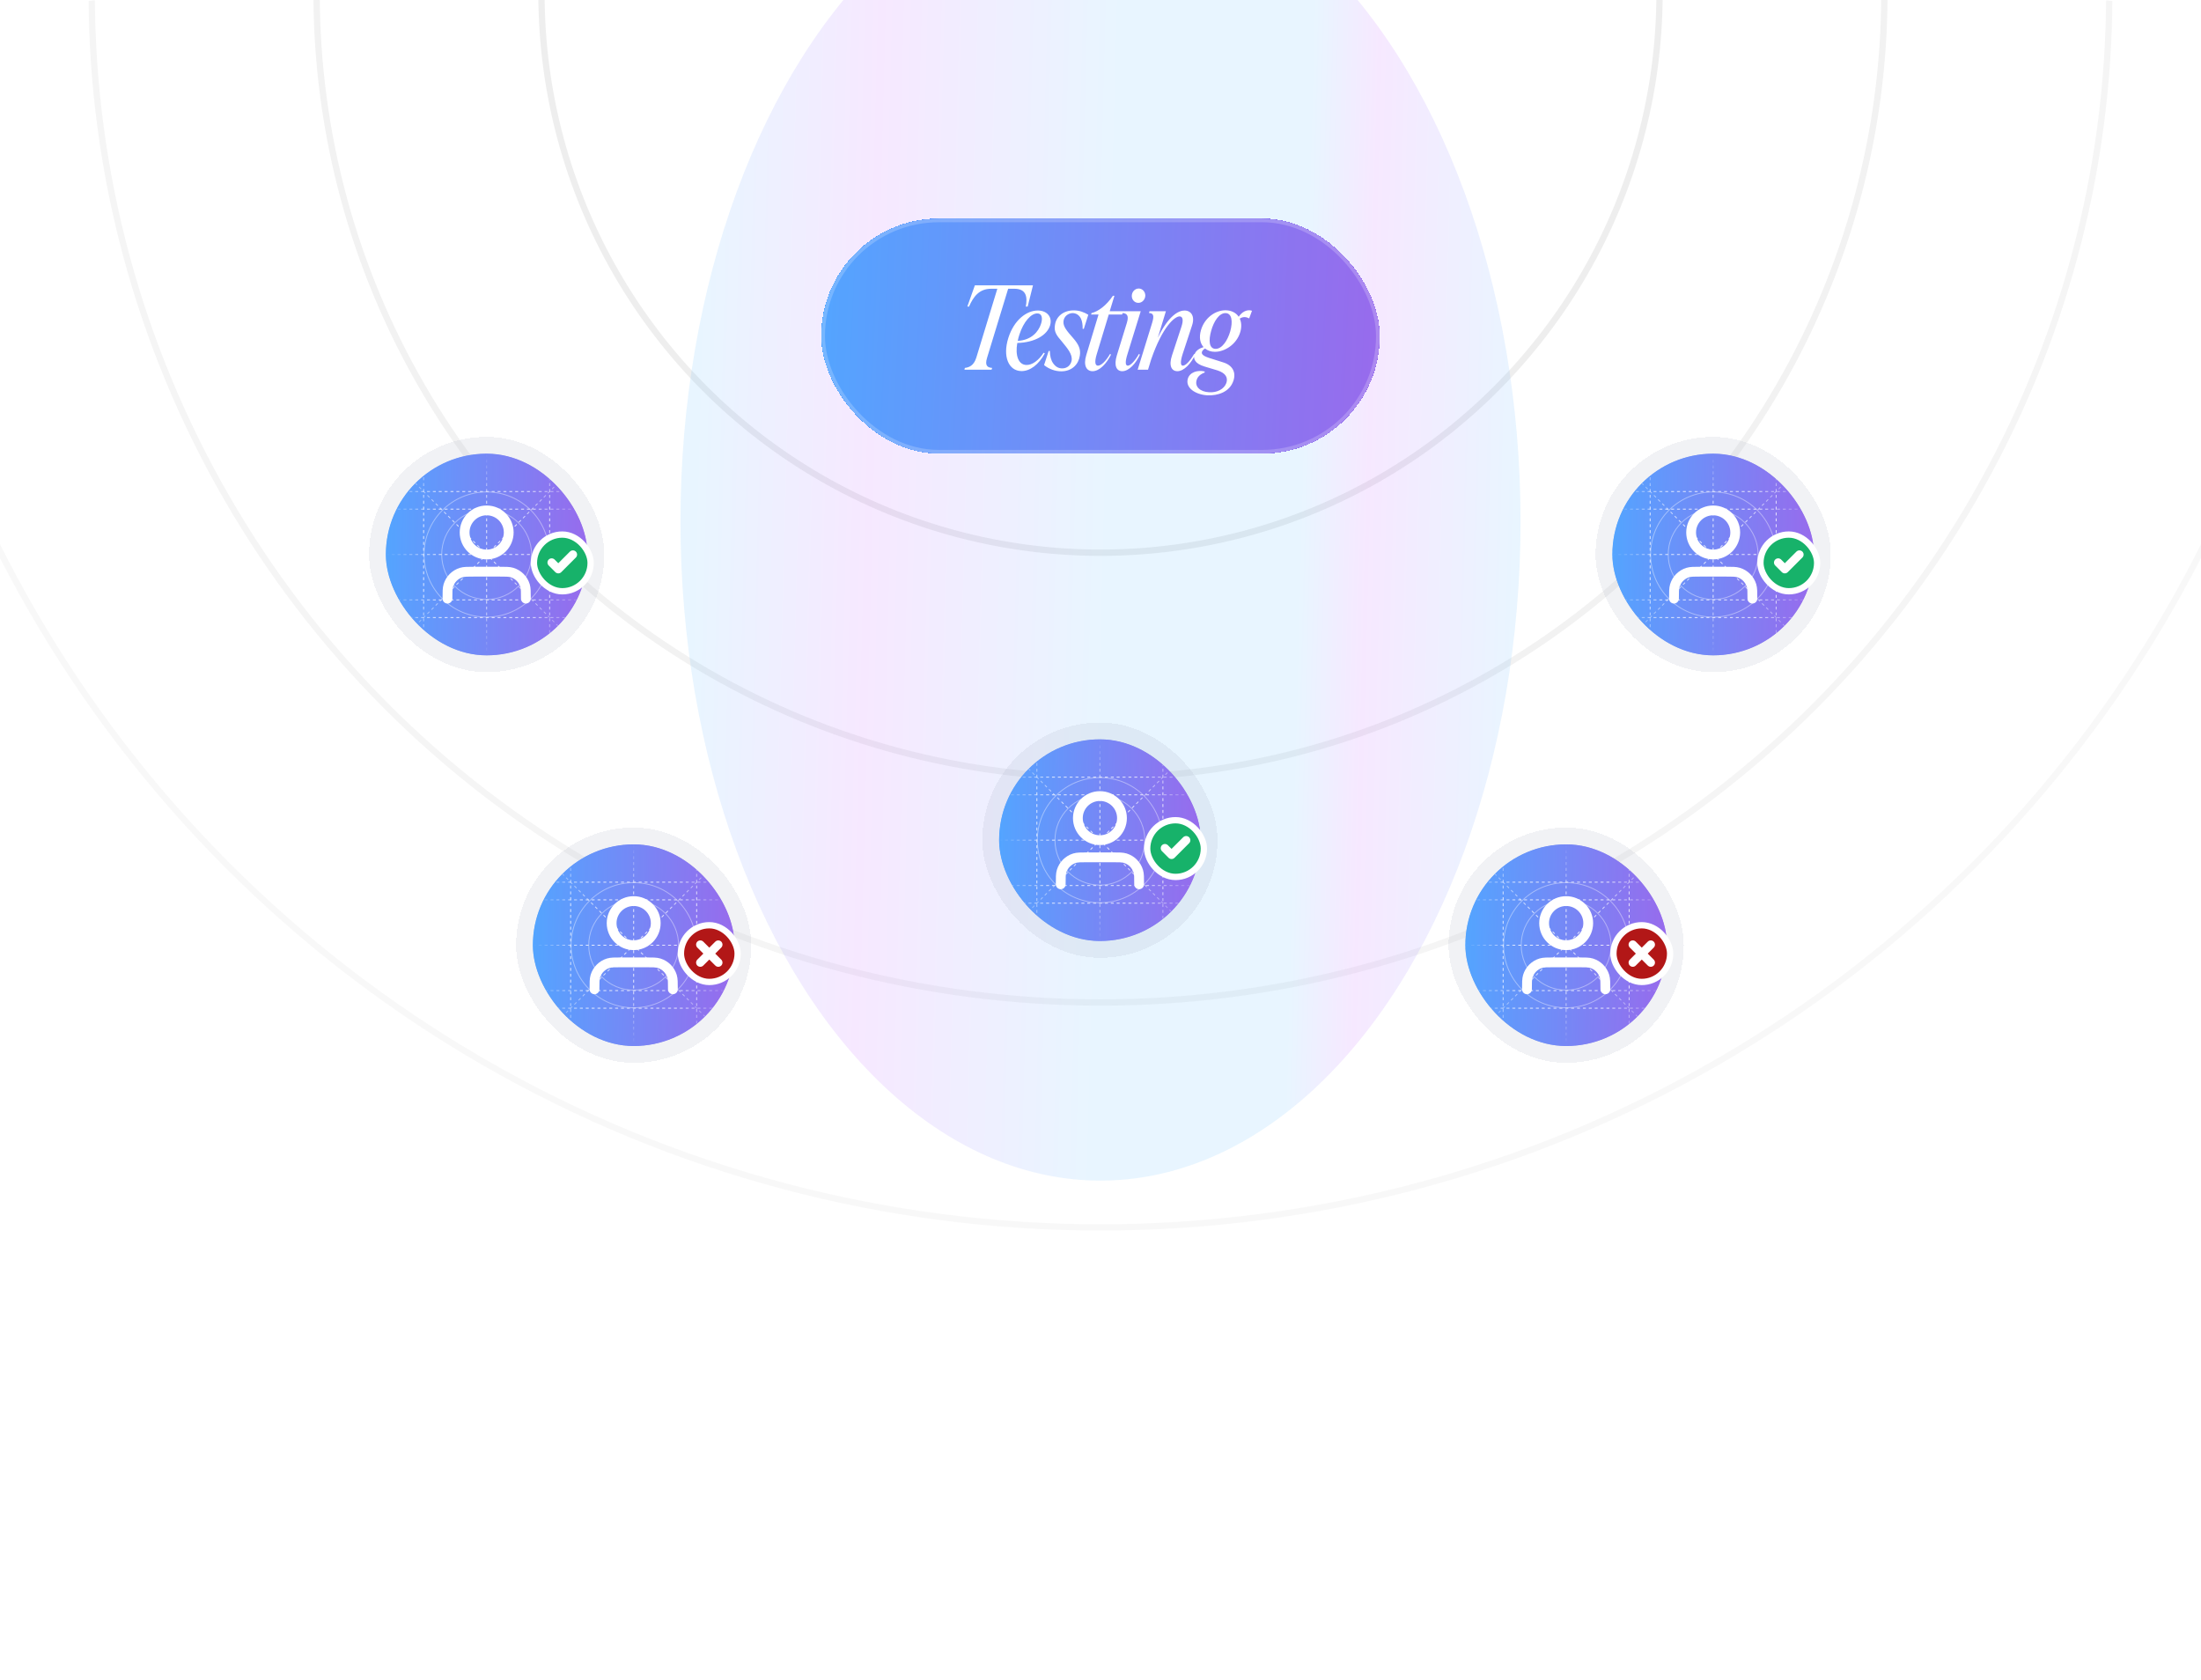 <svg width="524" height="400" viewBox="0 0 524 400" fill="none" xmlns="http://www.w3.org/2000/svg">
<g clip-path="url(#clip0_5_369)">
<mask id="mask0_5_369" style="mask-type:alpha" maskUnits="userSpaceOnUse" x="-140" y="-404" width="804" height="804">
<rect width="803.035" height="803.035" transform="translate(-139.52 -403.035)" fill="url(#paint0_radial_5_369)"/>
</mask>
<g mask="url(#mask0_5_369)">
<circle cx="261.999" cy="-1.518" r="133.089" stroke="black" stroke-opacity="0.1" stroke-width="1.5"/>
<circle cx="262" cy="-1.518" r="186.625" stroke="black" stroke-opacity="0.1" stroke-width="1.5"/>
<circle cx="261.997" cy="-1.518" r="240.161" stroke="black" stroke-opacity="0.1" stroke-width="1.5"/>
<circle cx="261.997" cy="-1.518" r="293.696" stroke="black" stroke-opacity="0.1" stroke-width="1.5"/>
</g>
<g opacity="0.1" filter="url(#filter0_f_5_369)">
<ellipse cx="262" cy="124.105" rx="100" ry="156.935" fill="url(#paint1_linear_5_369)"/>
</g>
<g filter="url(#filter1_d_5_369)">
<rect x="195.5" y="28" width="133" height="56" rx="28" fill="white" shape-rendering="crispEdges"/>
<rect x="195.5" y="28" width="133" height="56" rx="28" fill="url(#paint2_linear_5_369)" shape-rendering="crispEdges"/>
<g filter="url(#filter2_b_5_369)">
<rect x="195.5" y="28" width="133" height="56" rx="28" fill="white" fill-opacity="0.32"/>
<rect x="195.952" y="28.452" width="132.096" height="55.096" rx="27.548" stroke="white" stroke-opacity="0.2" stroke-width="0.904"/>
</g>
<path d="M229.712 63.58C230.692 63.468 231.84 63.048 232.428 61.144L237.44 44.736H235.984C233.128 44.736 231.756 46.584 230.692 48.992L230.3 48.964L231.812 44.708L232.092 43.924H245.924L244.664 48.964L244.216 48.992C244.636 46.668 244.356 44.736 241.472 44.736H240.016L235.004 61.144C234.388 63.104 235.144 63.496 236.208 63.58L236.068 64H229.6L229.712 63.58ZM243.167 64.336C240.115 64.28 238.659 60.864 240.059 56.44C241.403 52.184 244.427 49.86 247.171 49.916C249.411 49.972 250.559 51.596 249.999 53.444C249.299 55.768 246.387 57.532 242.187 57.644C241.655 60.696 242.495 62.852 244.371 62.88C245.715 62.908 247.255 61.844 248.459 59.968L248.739 60.108C247.311 62.796 245.211 64.364 243.167 64.336ZM242.299 57.14C245.575 56.972 247.227 54.928 247.815 53.164C248.235 51.96 248.179 50.644 247.003 50.616C245.519 50.532 243.671 52.576 242.691 55.656C242.523 56.16 242.383 56.664 242.299 57.14ZM252.767 64.392C251.199 64.42 249.659 63.804 248.567 62.908L249.659 59.548H249.939C249.967 60.78 250.219 61.788 250.751 62.516C251.339 63.328 252.039 63.72 252.963 63.692C254.083 63.664 254.895 62.936 255.119 61.872C255.399 60.332 254.083 58.876 252.767 57.252C251.507 55.824 250.919 54.928 251.143 53.472C251.395 51.344 253.159 49.916 255.539 49.888C257.023 49.86 258.143 50.364 259.095 50.924L258.031 54.284H257.751C257.779 53.388 257.639 52.436 257.331 51.82C256.911 50.952 256.099 50.504 255.287 50.532C254.223 50.588 253.299 51.372 253.187 52.464C253.047 53.696 254.027 54.816 255.455 56.44C256.827 58.008 257.331 59.156 257.079 60.668C256.799 62.6 255.343 64.336 252.767 64.392ZM260.105 64.364C258.705 64.364 257.837 63.048 258.621 60.5L261.533 50.868H259.769L259.853 50.532C261.477 50.14 263.381 48.74 264.949 46.416H265.313L264.193 50.084H267.413L267.161 50.868H263.969L261.113 60.276C260.497 62.292 260.777 63.048 261.393 63.048C262.121 63.048 263.269 62.012 264.277 60.248L264.501 60.416C263.493 62.488 261.785 64.364 260.105 64.364ZM267.182 64.364C265.81 64.364 265.138 63.048 265.894 60.584L268.302 52.772C268.834 50.952 268.162 50.588 267.182 50.504L267.294 50.084H271.578L268.442 60.22C267.798 62.236 267.938 63.048 268.498 63.048C269.058 63.048 270.094 62.124 271.158 60.248L271.382 60.416C270.458 62.488 268.778 64.364 267.182 64.364ZM269.45 46.444C269.45 45.492 270.178 44.68 271.102 44.68C271.97 44.68 272.67 45.436 272.67 46.36C272.642 47.312 271.914 48.096 271.018 48.096C270.15 48.096 269.45 47.396 269.45 46.444ZM280.315 64.364C278.943 64.364 278.187 63.104 279.027 60.584L281.267 53.78C281.883 51.904 281.435 51.316 280.819 51.316C279.699 51.316 276.787 53.668 274.071 61.536L273.315 64H270.851L274.267 52.94C274.855 51.064 274.575 50.56 273.539 50.504L273.679 50.084H277.571L275.639 56.412C278.243 51.036 280.651 49.916 281.995 49.916C283.563 49.916 284.543 51.26 283.787 53.5L281.575 60.22C280.931 62.236 281.071 63.048 281.603 63.048C282.191 63.048 283.227 62.124 284.291 60.248L284.543 60.416C283.591 62.488 281.883 64.364 280.315 64.364ZM287.456 70.104C284.572 69.936 282.192 68.312 282.78 66.184C283.228 64.616 285.076 64.028 286.784 64.42L286.812 64.672C285.664 65.092 285.104 65.764 284.908 66.408C284.376 68.032 285.692 69.264 287.876 69.376C289.724 69.488 291.432 68.648 291.964 67.164C292.384 65.904 291.824 64.84 289.92 64.196L286.756 63.244C284.404 62.544 284.068 61.34 284.376 60.388C284.684 59.464 285.524 58.932 286.532 58.624C285.72 57.728 285.412 56.328 285.916 54.592C286.756 51.68 289.332 49.832 291.824 49.86C293.168 49.888 294.26 50.448 294.904 51.4C295.604 50.336 296.808 49.552 298.068 49.972L297.396 51.792C296.724 51.428 295.94 51.316 295.156 51.848C295.548 52.688 295.632 53.78 295.296 54.984C294.428 58.008 291.516 59.772 289.22 59.744C288.296 59.744 287.512 59.464 286.896 58.96C286.504 59.184 286.28 59.436 286.168 59.716C285.972 60.248 286.364 60.696 287.764 61.172L291.124 62.236C293.364 62.88 294.344 64.56 293.644 66.632C292.748 69.348 289.892 70.216 287.456 70.104ZM288.352 54.732C287.708 57 287.82 59.016 289.388 59.044C290.9 59.072 292.244 57.112 292.888 54.872C293.532 52.576 293.308 50.56 291.768 50.532C290.256 50.504 288.968 52.492 288.352 54.732Z" fill="white"/>
</g>
<g filter="url(#filter3_d_5_369)">
<g clip-path="url(#clip1_5_369)">
<rect x="91.863" y="92" width="48" height="48" rx="11.121" fill="url(#paint3_linear_5_369)"/>
<g clip-path="url(#clip2_5_369)">
<g filter="url(#filter4_b_5_369)">
<rect x="89.543" y="89.683" width="52.13" height="52.13" rx="11.121" fill="white" fill-opacity="0.32"/>
<rect x="89.995" y="90.135" width="51.227" height="51.227" rx="10.669" stroke="white" stroke-opacity="0.2" stroke-width="0.904"/>
</g>
<g opacity="0.8">
<circle opacity="0.5" cx="115.855" cy="116" r="10.696" stroke="white" stroke-width="0.209"/>
<circle opacity="0.5" cx="115.855" cy="116" r="14.896" stroke="white" stroke-width="0.209"/>
<path d="M100.855 92V140" stroke="url(#paint4_linear_5_369)" stroke-width="0.209" stroke-dasharray="0.7 0.7"/>
<path d="M130.855 92V140" stroke="url(#paint5_linear_5_369)" stroke-width="0.209" stroke-dasharray="0.7 0.7"/>
<path d="M115.855 92V140" stroke="url(#paint6_linear_5_369)" stroke-width="0.209" stroke-dasharray="0.7 0.7"/>
<path d="M91.856 131H139.855" stroke="url(#paint7_linear_5_369)" stroke-width="0.209" stroke-dasharray="0.7 0.7"/>
<path d="M91.856 126.8H139.855" stroke="url(#paint8_linear_5_369)" stroke-width="0.209" stroke-dasharray="0.7 0.7"/>
<path d="M91.856 105.2H139.855" stroke="url(#paint9_linear_5_369)" stroke-width="0.209" stroke-dasharray="0.7 0.7"/>
<path d="M91.856 116H139.855" stroke="url(#paint10_linear_5_369)" stroke-width="0.209" stroke-dasharray="0.7 0.7"/>
<path d="M91.856 101H139.855" stroke="url(#paint11_linear_5_369)" stroke-width="0.209" stroke-dasharray="0.7 0.7"/>
<path d="M91.856 92L139.855 140" stroke="url(#paint12_linear_5_369)" stroke-width="0.209" stroke-dasharray="0.7 0.7"/>
<path d="M139.855 92L91.856 140" stroke="url(#paint13_linear_5_369)" stroke-width="0.209" stroke-dasharray="0.7 0.7"/>
</g>
</g>
<path d="M125.197 126.5C125.197 124.872 125.197 124.058 124.996 123.395C124.543 121.904 123.376 120.737 121.885 120.284C121.222 120.083 120.408 120.083 118.78 120.083H112.947C111.318 120.083 110.504 120.083 109.842 120.284C108.35 120.737 107.183 121.904 106.731 123.395C106.53 124.058 106.53 124.872 106.53 126.5M121.113 110.75C121.113 113.649 118.763 116 115.863 116C112.964 116 110.613 113.649 110.613 110.75C110.613 107.851 112.964 105.5 115.863 105.5C118.763 105.5 121.113 107.851 121.113 110.75Z" stroke="white" stroke-width="2.333" stroke-linecap="round" stroke-linejoin="round"/>
</g>
<rect x="89.863" y="90" width="52" height="52" rx="26" stroke="#98A2B3" stroke-opacity="0.14" stroke-width="4" shape-rendering="crispEdges"/>
</g>
<rect x="127.113" y="127.25" width="13.5" height="13.5" rx="6.75" fill="#17B26A"/>
<rect x="127.113" y="127.25" width="13.5" height="13.5" rx="6.75" stroke="white" stroke-width="1.5"/>
<path d="M136.391 132.013L132.916 135.488L131.336 133.908" stroke="white" stroke-width="2" stroke-linecap="round" stroke-linejoin="round"/>
<g filter="url(#filter5_d_5_369)">
<g clip-path="url(#clip3_5_369)">
<rect x="383.863" y="92" width="48" height="48" rx="11.121" fill="url(#paint14_linear_5_369)"/>
<g clip-path="url(#clip4_5_369)">
<g filter="url(#filter6_b_5_369)">
<rect x="381.543" y="89.683" width="52.13" height="52.13" rx="11.121" fill="white" fill-opacity="0.32"/>
<rect x="381.995" y="90.135" width="51.227" height="51.227" rx="10.669" stroke="white" stroke-opacity="0.2" stroke-width="0.904"/>
</g>
<g opacity="0.8">
<circle opacity="0.5" cx="407.855" cy="116" r="10.696" stroke="white" stroke-width="0.209"/>
<circle opacity="0.5" cx="407.855" cy="116" r="14.896" stroke="white" stroke-width="0.209"/>
<path d="M392.855 92V140" stroke="url(#paint15_linear_5_369)" stroke-width="0.209" stroke-dasharray="0.7 0.7"/>
<path d="M422.855 92V140" stroke="url(#paint16_linear_5_369)" stroke-width="0.209" stroke-dasharray="0.7 0.7"/>
<path d="M407.855 92V140" stroke="url(#paint17_linear_5_369)" stroke-width="0.209" stroke-dasharray="0.7 0.7"/>
<path d="M383.855 131H431.855" stroke="url(#paint18_linear_5_369)" stroke-width="0.209" stroke-dasharray="0.7 0.7"/>
<path d="M383.855 126.8H431.855" stroke="url(#paint19_linear_5_369)" stroke-width="0.209" stroke-dasharray="0.7 0.7"/>
<path d="M383.855 105.2H431.855" stroke="url(#paint20_linear_5_369)" stroke-width="0.209" stroke-dasharray="0.7 0.7"/>
<path d="M383.855 116H431.855" stroke="url(#paint21_linear_5_369)" stroke-width="0.209" stroke-dasharray="0.7 0.7"/>
<path d="M383.855 101H431.855" stroke="url(#paint22_linear_5_369)" stroke-width="0.209" stroke-dasharray="0.7 0.7"/>
<path d="M383.855 92L431.855 140" stroke="url(#paint23_linear_5_369)" stroke-width="0.209" stroke-dasharray="0.7 0.7"/>
<path d="M431.855 92L383.855 140" stroke="url(#paint24_linear_5_369)" stroke-width="0.209" stroke-dasharray="0.7 0.7"/>
</g>
</g>
<path d="M417.197 126.5C417.197 124.872 417.197 124.058 416.996 123.395C416.543 121.904 415.376 120.737 413.885 120.284C413.222 120.083 412.408 120.083 410.78 120.083H404.947C403.318 120.083 402.504 120.083 401.842 120.284C400.35 120.737 399.183 121.904 398.731 123.395C398.53 124.058 398.53 124.872 398.53 126.5M413.113 110.75C413.113 113.649 410.763 116 407.863 116C404.964 116 402.613 113.649 402.613 110.75C402.613 107.851 404.964 105.5 407.863 105.5C410.763 105.5 413.113 107.851 413.113 110.75Z" stroke="white" stroke-width="2.333" stroke-linecap="round" stroke-linejoin="round"/>
</g>
<rect x="381.863" y="90" width="52" height="52" rx="26" stroke="#98A2B3" stroke-opacity="0.14" stroke-width="4" shape-rendering="crispEdges"/>
</g>
<rect x="419.113" y="127.25" width="13.5" height="13.5" rx="6.75" fill="#17B26A"/>
<rect x="419.113" y="127.25" width="13.5" height="13.5" rx="6.75" stroke="white" stroke-width="1.5"/>
<path d="M428.391 132.013L424.916 135.488L423.336 133.908" stroke="white" stroke-width="2" stroke-linecap="round" stroke-linejoin="round"/>
<g filter="url(#filter7_d_5_369)">
<g clip-path="url(#clip5_5_369)">
<rect x="348.863" y="185" width="48" height="48" rx="11.121" fill="url(#paint25_linear_5_369)"/>
<g clip-path="url(#clip6_5_369)">
<g filter="url(#filter8_b_5_369)">
<rect x="346.543" y="182.683" width="52.13" height="52.13" rx="11.121" fill="white" fill-opacity="0.32"/>
<rect x="346.995" y="183.135" width="51.227" height="51.227" rx="10.669" stroke="white" stroke-opacity="0.2" stroke-width="0.904"/>
</g>
<g opacity="0.8">
<circle opacity="0.5" cx="372.855" cy="209" r="10.696" stroke="white" stroke-width="0.209"/>
<circle opacity="0.5" cx="372.855" cy="209" r="14.896" stroke="white" stroke-width="0.209"/>
<path d="M357.855 185V233" stroke="url(#paint26_linear_5_369)" stroke-width="0.209" stroke-dasharray="0.7 0.7"/>
<path d="M387.855 185V233" stroke="url(#paint27_linear_5_369)" stroke-width="0.209" stroke-dasharray="0.7 0.7"/>
<path d="M372.855 185V233" stroke="url(#paint28_linear_5_369)" stroke-width="0.209" stroke-dasharray="0.7 0.7"/>
<path d="M348.855 224H396.855" stroke="url(#paint29_linear_5_369)" stroke-width="0.209" stroke-dasharray="0.7 0.7"/>
<path d="M348.855 219.8H396.855" stroke="url(#paint30_linear_5_369)" stroke-width="0.209" stroke-dasharray="0.7 0.7"/>
<path d="M348.855 198.2H396.855" stroke="url(#paint31_linear_5_369)" stroke-width="0.209" stroke-dasharray="0.7 0.7"/>
<path d="M348.855 209H396.855" stroke="url(#paint32_linear_5_369)" stroke-width="0.209" stroke-dasharray="0.7 0.7"/>
<path d="M348.855 194H396.855" stroke="url(#paint33_linear_5_369)" stroke-width="0.209" stroke-dasharray="0.7 0.7"/>
<path d="M348.855 185L396.855 233" stroke="url(#paint34_linear_5_369)" stroke-width="0.209" stroke-dasharray="0.7 0.7"/>
<path d="M396.855 185L348.855 233" stroke="url(#paint35_linear_5_369)" stroke-width="0.209" stroke-dasharray="0.7 0.7"/>
</g>
</g>
<path d="M382.197 219.5C382.197 217.872 382.197 217.058 381.996 216.395C381.543 214.904 380.376 213.737 378.885 213.284C378.222 213.083 377.408 213.083 375.78 213.083H369.947C368.318 213.083 367.504 213.083 366.842 213.284C365.35 213.737 364.183 214.904 363.731 216.395C363.53 217.058 363.53 217.872 363.53 219.5M378.113 203.75C378.113 206.649 375.763 209 372.863 209C369.964 209 367.613 206.649 367.613 203.75C367.613 200.851 369.964 198.5 372.863 198.5C375.763 198.5 378.113 200.851 378.113 203.75Z" stroke="white" stroke-width="2.333" stroke-linecap="round" stroke-linejoin="round"/>
</g>
<rect x="346.863" y="183" width="52" height="52" rx="26" stroke="#98A2B3" stroke-opacity="0.14" stroke-width="4" shape-rendering="crispEdges"/>
</g>
<rect x="384.113" y="220.25" width="13.5" height="13.5" rx="6.75" fill="#B21717"/>
<rect x="384.113" y="220.25" width="13.5" height="13.5" rx="6.75" stroke="white" stroke-width="1.5"/>
<path d="M393.006 224.859L388.723 229.141M388.723 224.859L393.006 229.141" stroke="white" stroke-width="2" stroke-linecap="round" stroke-linejoin="round"/>
<g filter="url(#filter9_d_5_369)">
<g clip-path="url(#clip7_5_369)">
<rect x="126.863" y="185" width="48" height="48" rx="11.121" fill="url(#paint36_linear_5_369)"/>
<g clip-path="url(#clip8_5_369)">
<g filter="url(#filter10_b_5_369)">
<rect x="124.543" y="182.683" width="52.13" height="52.13" rx="11.121" fill="white" fill-opacity="0.32"/>
<rect x="124.995" y="183.135" width="51.227" height="51.227" rx="10.669" stroke="white" stroke-opacity="0.2" stroke-width="0.904"/>
</g>
<g opacity="0.8">
<circle opacity="0.5" cx="150.855" cy="209" r="10.696" stroke="white" stroke-width="0.209"/>
<circle opacity="0.5" cx="150.855" cy="209" r="14.896" stroke="white" stroke-width="0.209"/>
<path d="M135.855 185V233" stroke="url(#paint37_linear_5_369)" stroke-width="0.209" stroke-dasharray="0.7 0.7"/>
<path d="M165.855 185V233" stroke="url(#paint38_linear_5_369)" stroke-width="0.209" stroke-dasharray="0.7 0.7"/>
<path d="M150.855 185V233" stroke="url(#paint39_linear_5_369)" stroke-width="0.209" stroke-dasharray="0.7 0.7"/>
<path d="M126.855 224H174.855" stroke="url(#paint40_linear_5_369)" stroke-width="0.209" stroke-dasharray="0.7 0.7"/>
<path d="M126.855 219.8H174.855" stroke="url(#paint41_linear_5_369)" stroke-width="0.209" stroke-dasharray="0.7 0.7"/>
<path d="M126.855 198.2H174.855" stroke="url(#paint42_linear_5_369)" stroke-width="0.209" stroke-dasharray="0.7 0.7"/>
<path d="M126.855 209H174.855" stroke="url(#paint43_linear_5_369)" stroke-width="0.209" stroke-dasharray="0.7 0.7"/>
<path d="M126.855 194H174.855" stroke="url(#paint44_linear_5_369)" stroke-width="0.209" stroke-dasharray="0.7 0.7"/>
<path d="M126.855 185L174.855 233" stroke="url(#paint45_linear_5_369)" stroke-width="0.209" stroke-dasharray="0.7 0.7"/>
<path d="M174.855 185L126.855 233" stroke="url(#paint46_linear_5_369)" stroke-width="0.209" stroke-dasharray="0.7 0.7"/>
</g>
</g>
<path d="M160.197 219.5C160.197 217.872 160.197 217.058 159.996 216.395C159.543 214.904 158.376 213.737 156.885 213.284C156.222 213.083 155.408 213.083 153.78 213.083H147.947C146.318 213.083 145.504 213.083 144.842 213.284C143.35 213.737 142.183 214.904 141.731 216.395C141.53 217.058 141.53 217.872 141.53 219.5M156.113 203.75C156.113 206.649 153.763 209 150.863 209C147.964 209 145.613 206.649 145.613 203.75C145.613 200.851 147.964 198.5 150.863 198.5C153.763 198.5 156.113 200.851 156.113 203.75Z" stroke="white" stroke-width="2.333" stroke-linecap="round" stroke-linejoin="round"/>
</g>
<rect x="124.863" y="183" width="52" height="52" rx="26" stroke="#98A2B3" stroke-opacity="0.14" stroke-width="4" shape-rendering="crispEdges"/>
</g>
<rect x="162.113" y="220.25" width="13.5" height="13.5" rx="6.75" fill="#B21717"/>
<rect x="162.113" y="220.25" width="13.5" height="13.5" rx="6.75" stroke="white" stroke-width="1.5"/>
<path d="M171.006 224.859L166.723 229.141M166.723 224.859L171.006 229.141" stroke="white" stroke-width="2" stroke-linecap="round" stroke-linejoin="round"/>
<g filter="url(#filter11_d_5_369)">
<g clip-path="url(#clip9_5_369)">
<rect x="237.863" y="160" width="48" height="48" rx="11.121" fill="url(#paint47_linear_5_369)"/>
<g clip-path="url(#clip10_5_369)">
<g filter="url(#filter12_b_5_369)">
<rect x="235.543" y="157.683" width="52.13" height="52.13" rx="11.121" fill="white" fill-opacity="0.32"/>
<rect x="235.995" y="158.135" width="51.227" height="51.227" rx="10.669" stroke="white" stroke-opacity="0.2" stroke-width="0.904"/>
</g>
<g opacity="0.8">
<circle opacity="0.5" cx="261.855" cy="184" r="10.696" stroke="white" stroke-width="0.209"/>
<circle opacity="0.5" cx="261.855" cy="184" r="14.896" stroke="white" stroke-width="0.209"/>
<path d="M246.855 160V208" stroke="url(#paint48_linear_5_369)" stroke-width="0.209" stroke-dasharray="0.7 0.7"/>
<path d="M276.855 160V208" stroke="url(#paint49_linear_5_369)" stroke-width="0.209" stroke-dasharray="0.7 0.7"/>
<path d="M261.855 160V208" stroke="url(#paint50_linear_5_369)" stroke-width="0.209" stroke-dasharray="0.7 0.7"/>
<path d="M237.855 199H285.855" stroke="url(#paint51_linear_5_369)" stroke-width="0.209" stroke-dasharray="0.7 0.7"/>
<path d="M237.855 194.8H285.855" stroke="url(#paint52_linear_5_369)" stroke-width="0.209" stroke-dasharray="0.7 0.7"/>
<path d="M237.855 173.2H285.855" stroke="url(#paint53_linear_5_369)" stroke-width="0.209" stroke-dasharray="0.7 0.7"/>
<path d="M237.855 184H285.855" stroke="url(#paint54_linear_5_369)" stroke-width="0.209" stroke-dasharray="0.7 0.7"/>
<path d="M237.855 169H285.855" stroke="url(#paint55_linear_5_369)" stroke-width="0.209" stroke-dasharray="0.7 0.7"/>
<path d="M237.855 160L285.855 208" stroke="url(#paint56_linear_5_369)" stroke-width="0.209" stroke-dasharray="0.7 0.7"/>
<path d="M285.855 160L237.855 208" stroke="url(#paint57_linear_5_369)" stroke-width="0.209" stroke-dasharray="0.7 0.7"/>
</g>
</g>
<path d="M271.197 194.5C271.197 192.872 271.197 192.058 270.996 191.395C270.543 189.904 269.376 188.737 267.885 188.284C267.222 188.083 266.408 188.083 264.78 188.083H258.947C257.318 188.083 256.504 188.083 255.842 188.284C254.35 188.737 253.183 189.904 252.731 191.395C252.53 192.058 252.53 192.872 252.53 194.5M267.113 178.75C267.113 181.649 264.763 184 261.863 184C258.964 184 256.613 181.649 256.613 178.75C256.613 175.851 258.964 173.5 261.863 173.5C264.763 173.5 267.113 175.851 267.113 178.75Z" stroke="white" stroke-width="2.333" stroke-linecap="round" stroke-linejoin="round"/>
</g>
<rect x="235.863" y="158" width="52" height="52" rx="26" stroke="#98A2B3" stroke-opacity="0.14" stroke-width="4" shape-rendering="crispEdges"/>
</g>
<rect x="273.113" y="195.25" width="13.5" height="13.5" rx="6.75" fill="#17B26A"/>
<rect x="273.113" y="195.25" width="13.5" height="13.5" rx="6.75" stroke="white" stroke-width="1.5"/>
<path d="M282.391 200.013L278.916 203.488L277.336 201.908" stroke="white" stroke-width="2" stroke-linecap="round" stroke-linejoin="round"/>
</g>
<defs>
<filter id="filter0_f_5_369" x="12" y="-182.83" width="500" height="613.87" filterUnits="userSpaceOnUse" color-interpolation-filters="sRGB">
<feFlood flood-opacity="0" result="BackgroundImageFix"/>
<feBlend mode="normal" in="SourceGraphic" in2="BackgroundImageFix" result="shape"/>
<feGaussianBlur stdDeviation="75" result="effect1_foregroundBlur_5_369"/>
</filter>
<filter id="filter1_d_5_369" x="147.5" y="4" width="229" height="152" filterUnits="userSpaceOnUse" color-interpolation-filters="sRGB">
<feFlood flood-opacity="0" result="BackgroundImageFix"/>
<feColorMatrix in="SourceAlpha" type="matrix" values="0 0 0 0 0 0 0 0 0 0 0 0 0 0 0 0 0 0 127 0" result="hardAlpha"/>
<feOffset dy="24"/>
<feGaussianBlur stdDeviation="24"/>
<feComposite in2="hardAlpha" operator="out"/>
<feColorMatrix type="matrix" values="0 0 0 0 0.008 0 0 0 0 0.144 0 0 0 0 0.242 0 0 0 0.08 0"/>
<feBlend mode="normal" in2="BackgroundImageFix" result="effect1_dropShadow_5_369"/>
<feBlend mode="normal" in="SourceGraphic" in2="effect1_dropShadow_5_369" result="shape"/>
</filter>
<filter id="filter2_b_5_369" x="184.379" y="16.879" width="155.242" height="78.242" filterUnits="userSpaceOnUse" color-interpolation-filters="sRGB">
<feFlood flood-opacity="0" result="BackgroundImageFix"/>
<feGaussianBlur in="BackgroundImageFix" stdDeviation="5.561"/>
<feComposite in2="SourceAlpha" operator="in" result="effect1_backgroundBlur_5_369"/>
<feBlend mode="normal" in="SourceGraphic" in2="effect1_backgroundBlur_5_369" result="shape"/>
</filter>
<filter id="filter3_d_5_369" x="55.863" y="72" width="120" height="120" filterUnits="userSpaceOnUse" color-interpolation-filters="sRGB">
<feFlood flood-opacity="0" result="BackgroundImageFix"/>
<feColorMatrix in="SourceAlpha" type="matrix" values="0 0 0 0 0 0 0 0 0 0 0 0 0 0 0 0 0 0 127 0" result="hardAlpha"/>
<feOffset dy="16"/>
<feGaussianBlur stdDeviation="16"/>
<feComposite in2="hardAlpha" operator="out"/>
<feColorMatrix type="matrix" values="0 0 0 0 0.008 0 0 0 0 0.144 0 0 0 0 0.242 0 0 0 0.08 0"/>
<feBlend mode="normal" in2="BackgroundImageFix" result="effect1_dropShadow_5_369"/>
<feBlend mode="normal" in="SourceGraphic" in2="effect1_dropShadow_5_369" result="shape"/>
</filter>
<filter id="filter4_b_5_369" x="78.422" y="78.562" width="74.373" height="74.373" filterUnits="userSpaceOnUse" color-interpolation-filters="sRGB">
<feFlood flood-opacity="0" result="BackgroundImageFix"/>
<feGaussianBlur in="BackgroundImageFix" stdDeviation="5.561"/>
<feComposite in2="SourceAlpha" operator="in" result="effect1_backgroundBlur_5_369"/>
<feBlend mode="normal" in="SourceGraphic" in2="effect1_backgroundBlur_5_369" result="shape"/>
</filter>
<filter id="filter5_d_5_369" x="347.863" y="72" width="120" height="120" filterUnits="userSpaceOnUse" color-interpolation-filters="sRGB">
<feFlood flood-opacity="0" result="BackgroundImageFix"/>
<feColorMatrix in="SourceAlpha" type="matrix" values="0 0 0 0 0 0 0 0 0 0 0 0 0 0 0 0 0 0 127 0" result="hardAlpha"/>
<feOffset dy="16"/>
<feGaussianBlur stdDeviation="16"/>
<feComposite in2="hardAlpha" operator="out"/>
<feColorMatrix type="matrix" values="0 0 0 0 0.008 0 0 0 0 0.144 0 0 0 0 0.242 0 0 0 0.08 0"/>
<feBlend mode="normal" in2="BackgroundImageFix" result="effect1_dropShadow_5_369"/>
<feBlend mode="normal" in="SourceGraphic" in2="effect1_dropShadow_5_369" result="shape"/>
</filter>
<filter id="filter6_b_5_369" x="370.422" y="78.562" width="74.373" height="74.373" filterUnits="userSpaceOnUse" color-interpolation-filters="sRGB">
<feFlood flood-opacity="0" result="BackgroundImageFix"/>
<feGaussianBlur in="BackgroundImageFix" stdDeviation="5.561"/>
<feComposite in2="SourceAlpha" operator="in" result="effect1_backgroundBlur_5_369"/>
<feBlend mode="normal" in="SourceGraphic" in2="effect1_backgroundBlur_5_369" result="shape"/>
</filter>
<filter id="filter7_d_5_369" x="312.863" y="165" width="120" height="120" filterUnits="userSpaceOnUse" color-interpolation-filters="sRGB">
<feFlood flood-opacity="0" result="BackgroundImageFix"/>
<feColorMatrix in="SourceAlpha" type="matrix" values="0 0 0 0 0 0 0 0 0 0 0 0 0 0 0 0 0 0 127 0" result="hardAlpha"/>
<feOffset dy="16"/>
<feGaussianBlur stdDeviation="16"/>
<feComposite in2="hardAlpha" operator="out"/>
<feColorMatrix type="matrix" values="0 0 0 0 0.008 0 0 0 0 0.144 0 0 0 0 0.242 0 0 0 0.08 0"/>
<feBlend mode="normal" in2="BackgroundImageFix" result="effect1_dropShadow_5_369"/>
<feBlend mode="normal" in="SourceGraphic" in2="effect1_dropShadow_5_369" result="shape"/>
</filter>
<filter id="filter8_b_5_369" x="335.422" y="171.562" width="74.373" height="74.373" filterUnits="userSpaceOnUse" color-interpolation-filters="sRGB">
<feFlood flood-opacity="0" result="BackgroundImageFix"/>
<feGaussianBlur in="BackgroundImageFix" stdDeviation="5.561"/>
<feComposite in2="SourceAlpha" operator="in" result="effect1_backgroundBlur_5_369"/>
<feBlend mode="normal" in="SourceGraphic" in2="effect1_backgroundBlur_5_369" result="shape"/>
</filter>
<filter id="filter9_d_5_369" x="90.863" y="165" width="120" height="120" filterUnits="userSpaceOnUse" color-interpolation-filters="sRGB">
<feFlood flood-opacity="0" result="BackgroundImageFix"/>
<feColorMatrix in="SourceAlpha" type="matrix" values="0 0 0 0 0 0 0 0 0 0 0 0 0 0 0 0 0 0 127 0" result="hardAlpha"/>
<feOffset dy="16"/>
<feGaussianBlur stdDeviation="16"/>
<feComposite in2="hardAlpha" operator="out"/>
<feColorMatrix type="matrix" values="0 0 0 0 0.008 0 0 0 0 0.144 0 0 0 0 0.242 0 0 0 0.08 0"/>
<feBlend mode="normal" in2="BackgroundImageFix" result="effect1_dropShadow_5_369"/>
<feBlend mode="normal" in="SourceGraphic" in2="effect1_dropShadow_5_369" result="shape"/>
</filter>
<filter id="filter10_b_5_369" x="113.422" y="171.562" width="74.373" height="74.373" filterUnits="userSpaceOnUse" color-interpolation-filters="sRGB">
<feFlood flood-opacity="0" result="BackgroundImageFix"/>
<feGaussianBlur in="BackgroundImageFix" stdDeviation="5.561"/>
<feComposite in2="SourceAlpha" operator="in" result="effect1_backgroundBlur_5_369"/>
<feBlend mode="normal" in="SourceGraphic" in2="effect1_backgroundBlur_5_369" result="shape"/>
</filter>
<filter id="filter11_d_5_369" x="201.863" y="140" width="120" height="120" filterUnits="userSpaceOnUse" color-interpolation-filters="sRGB">
<feFlood flood-opacity="0" result="BackgroundImageFix"/>
<feColorMatrix in="SourceAlpha" type="matrix" values="0 0 0 0 0 0 0 0 0 0 0 0 0 0 0 0 0 0 127 0" result="hardAlpha"/>
<feOffset dy="16"/>
<feGaussianBlur stdDeviation="16"/>
<feComposite in2="hardAlpha" operator="out"/>
<feColorMatrix type="matrix" values="0 0 0 0 0.008 0 0 0 0 0.144 0 0 0 0 0.242 0 0 0 0.08 0"/>
<feBlend mode="normal" in2="BackgroundImageFix" result="effect1_dropShadow_5_369"/>
<feBlend mode="normal" in="SourceGraphic" in2="effect1_dropShadow_5_369" result="shape"/>
</filter>
<filter id="filter12_b_5_369" x="224.422" y="146.562" width="74.373" height="74.373" filterUnits="userSpaceOnUse" color-interpolation-filters="sRGB">
<feFlood flood-opacity="0" result="BackgroundImageFix"/>
<feGaussianBlur in="BackgroundImageFix" stdDeviation="5.561"/>
<feComposite in2="SourceAlpha" operator="in" result="effect1_backgroundBlur_5_369"/>
<feBlend mode="normal" in="SourceGraphic" in2="effect1_backgroundBlur_5_369" result="shape"/>
</filter>
<radialGradient id="paint0_radial_5_369" cx="0" cy="0" r="1" gradientUnits="userSpaceOnUse" gradientTransform="translate(401.518 401.518) rotate(90) scale(401.518 401.518)">
<stop/>
<stop offset="1" stop-opacity="0"/>
</radialGradient>
<linearGradient id="paint1_linear_5_369" x1="377.403" y1="253.671" x2="135.79" y2="247.448" gradientUnits="userSpaceOnUse">
<stop offset="0.076" stop-color="#179CFC"/>
<stop offset="0.229" stop-color="#A517FC"/>
<stop offset="0.294" stop-color="#179CFC"/>
<stop offset="0.484" stop-color="#179CFC"/>
<stop offset="0.72" stop-color="#A517FC"/>
<stop offset="0.891" stop-color="#179CFC"/>
</linearGradient>
<linearGradient id="paint2_linear_5_369" x1="196.725" y1="27.842" x2="353.118" y2="34.814" gradientUnits="userSpaceOnUse">
<stop stop-color="#047AFF"/>
<stop offset="1" stop-color="#7917DF"/>
</linearGradient>
<linearGradient id="paint3_linear_5_369" x1="92.305" y1="91.865" x2="148.84" y2="92.926" gradientUnits="userSpaceOnUse">
<stop stop-color="#047AFF"/>
<stop offset="1" stop-color="#7917DF"/>
</linearGradient>
<linearGradient id="paint4_linear_5_369" x1="101.355" y1="92" x2="101.355" y2="140" gradientUnits="userSpaceOnUse">
<stop stop-color="white" stop-opacity="0"/>
<stop offset="0.26" stop-color="white"/>
<stop offset="0.471" stop-color="white"/>
<stop offset="0.71" stop-color="white"/>
<stop offset="1" stop-color="white" stop-opacity="0"/>
</linearGradient>
<linearGradient id="paint5_linear_5_369" x1="131.355" y1="92" x2="131.355" y2="140" gradientUnits="userSpaceOnUse">
<stop stop-color="white" stop-opacity="0"/>
<stop offset="0.26" stop-color="white"/>
<stop offset="0.471" stop-color="white"/>
<stop offset="0.71" stop-color="white"/>
<stop offset="1" stop-color="white" stop-opacity="0"/>
</linearGradient>
<linearGradient id="paint6_linear_5_369" x1="116.355" y1="92" x2="116.355" y2="140" gradientUnits="userSpaceOnUse">
<stop stop-color="white" stop-opacity="0"/>
<stop offset="0.26" stop-color="white"/>
<stop offset="0.471" stop-color="white"/>
<stop offset="0.71" stop-color="white"/>
<stop offset="1" stop-color="white" stop-opacity="0"/>
</linearGradient>
<linearGradient id="paint7_linear_5_369" x1="91.856" y1="130.5" x2="139.855" y2="130.5" gradientUnits="userSpaceOnUse">
<stop stop-color="white" stop-opacity="0"/>
<stop offset="0.26" stop-color="white"/>
<stop offset="0.471" stop-color="white"/>
<stop offset="0.71" stop-color="white"/>
<stop offset="1" stop-color="white" stop-opacity="0"/>
</linearGradient>
<linearGradient id="paint8_linear_5_369" x1="91.856" y1="126.3" x2="139.855" y2="126.3" gradientUnits="userSpaceOnUse">
<stop stop-color="white" stop-opacity="0"/>
<stop offset="0.26" stop-color="white"/>
<stop offset="0.471" stop-color="white"/>
<stop offset="0.71" stop-color="white"/>
<stop offset="1" stop-color="white" stop-opacity="0"/>
</linearGradient>
<linearGradient id="paint9_linear_5_369" x1="91.856" y1="104.7" x2="139.855" y2="104.7" gradientUnits="userSpaceOnUse">
<stop stop-color="white" stop-opacity="0"/>
<stop offset="0.26" stop-color="white"/>
<stop offset="0.471" stop-color="white"/>
<stop offset="0.71" stop-color="white"/>
<stop offset="1" stop-color="white" stop-opacity="0"/>
</linearGradient>
<linearGradient id="paint10_linear_5_369" x1="91.856" y1="115.5" x2="139.855" y2="115.5" gradientUnits="userSpaceOnUse">
<stop stop-color="white" stop-opacity="0"/>
<stop offset="0.26" stop-color="white"/>
<stop offset="0.471" stop-color="white"/>
<stop offset="0.71" stop-color="white"/>
<stop offset="1" stop-color="white" stop-opacity="0"/>
</linearGradient>
<linearGradient id="paint11_linear_5_369" x1="91.856" y1="100.5" x2="139.855" y2="100.5" gradientUnits="userSpaceOnUse">
<stop stop-color="white" stop-opacity="0"/>
<stop offset="0.26" stop-color="white"/>
<stop offset="0.471" stop-color="white"/>
<stop offset="0.71" stop-color="white"/>
<stop offset="1" stop-color="white" stop-opacity="0"/>
</linearGradient>
<linearGradient id="paint12_linear_5_369" x1="92.209" y1="91.646" x2="140.209" y2="139.646" gradientUnits="userSpaceOnUse">
<stop stop-color="white" stop-opacity="0"/>
<stop offset="0.355" stop-color="white"/>
<stop offset="0.471" stop-color="white"/>
<stop offset="0.588" stop-color="white"/>
<stop offset="1" stop-color="white" stop-opacity="0"/>
</linearGradient>
<linearGradient id="paint13_linear_5_369" x1="139.502" y1="91.646" x2="91.502" y2="139.646" gradientUnits="userSpaceOnUse">
<stop stop-color="white" stop-opacity="0"/>
<stop offset="0.355" stop-color="white"/>
<stop offset="0.471" stop-color="white"/>
<stop offset="0.588" stop-color="white"/>
<stop offset="1" stop-color="white" stop-opacity="0"/>
</linearGradient>
<linearGradient id="paint14_linear_5_369" x1="384.305" y1="91.865" x2="440.84" y2="92.926" gradientUnits="userSpaceOnUse">
<stop stop-color="#047AFF"/>
<stop offset="1" stop-color="#7917DF"/>
</linearGradient>
<linearGradient id="paint15_linear_5_369" x1="393.355" y1="92" x2="393.355" y2="140" gradientUnits="userSpaceOnUse">
<stop stop-color="white" stop-opacity="0"/>
<stop offset="0.26" stop-color="white"/>
<stop offset="0.471" stop-color="white"/>
<stop offset="0.71" stop-color="white"/>
<stop offset="1" stop-color="white" stop-opacity="0"/>
</linearGradient>
<linearGradient id="paint16_linear_5_369" x1="423.355" y1="92" x2="423.355" y2="140" gradientUnits="userSpaceOnUse">
<stop stop-color="white" stop-opacity="0"/>
<stop offset="0.26" stop-color="white"/>
<stop offset="0.471" stop-color="white"/>
<stop offset="0.71" stop-color="white"/>
<stop offset="1" stop-color="white" stop-opacity="0"/>
</linearGradient>
<linearGradient id="paint17_linear_5_369" x1="408.355" y1="92" x2="408.355" y2="140" gradientUnits="userSpaceOnUse">
<stop stop-color="white" stop-opacity="0"/>
<stop offset="0.26" stop-color="white"/>
<stop offset="0.471" stop-color="white"/>
<stop offset="0.71" stop-color="white"/>
<stop offset="1" stop-color="white" stop-opacity="0"/>
</linearGradient>
<linearGradient id="paint18_linear_5_369" x1="383.855" y1="130.5" x2="431.855" y2="130.5" gradientUnits="userSpaceOnUse">
<stop stop-color="white" stop-opacity="0"/>
<stop offset="0.26" stop-color="white"/>
<stop offset="0.471" stop-color="white"/>
<stop offset="0.71" stop-color="white"/>
<stop offset="1" stop-color="white" stop-opacity="0"/>
</linearGradient>
<linearGradient id="paint19_linear_5_369" x1="383.855" y1="126.3" x2="431.855" y2="126.3" gradientUnits="userSpaceOnUse">
<stop stop-color="white" stop-opacity="0"/>
<stop offset="0.26" stop-color="white"/>
<stop offset="0.471" stop-color="white"/>
<stop offset="0.71" stop-color="white"/>
<stop offset="1" stop-color="white" stop-opacity="0"/>
</linearGradient>
<linearGradient id="paint20_linear_5_369" x1="383.855" y1="104.7" x2="431.855" y2="104.7" gradientUnits="userSpaceOnUse">
<stop stop-color="white" stop-opacity="0"/>
<stop offset="0.26" stop-color="white"/>
<stop offset="0.471" stop-color="white"/>
<stop offset="0.71" stop-color="white"/>
<stop offset="1" stop-color="white" stop-opacity="0"/>
</linearGradient>
<linearGradient id="paint21_linear_5_369" x1="383.855" y1="115.5" x2="431.855" y2="115.5" gradientUnits="userSpaceOnUse">
<stop stop-color="white" stop-opacity="0"/>
<stop offset="0.26" stop-color="white"/>
<stop offset="0.471" stop-color="white"/>
<stop offset="0.71" stop-color="white"/>
<stop offset="1" stop-color="white" stop-opacity="0"/>
</linearGradient>
<linearGradient id="paint22_linear_5_369" x1="383.855" y1="100.5" x2="431.855" y2="100.5" gradientUnits="userSpaceOnUse">
<stop stop-color="white" stop-opacity="0"/>
<stop offset="0.26" stop-color="white"/>
<stop offset="0.471" stop-color="white"/>
<stop offset="0.71" stop-color="white"/>
<stop offset="1" stop-color="white" stop-opacity="0"/>
</linearGradient>
<linearGradient id="paint23_linear_5_369" x1="384.209" y1="91.646" x2="432.209" y2="139.646" gradientUnits="userSpaceOnUse">
<stop stop-color="white" stop-opacity="0"/>
<stop offset="0.355" stop-color="white"/>
<stop offset="0.471" stop-color="white"/>
<stop offset="0.588" stop-color="white"/>
<stop offset="1" stop-color="white" stop-opacity="0"/>
</linearGradient>
<linearGradient id="paint24_linear_5_369" x1="431.502" y1="91.646" x2="383.502" y2="139.646" gradientUnits="userSpaceOnUse">
<stop stop-color="white" stop-opacity="0"/>
<stop offset="0.355" stop-color="white"/>
<stop offset="0.471" stop-color="white"/>
<stop offset="0.588" stop-color="white"/>
<stop offset="1" stop-color="white" stop-opacity="0"/>
</linearGradient>
<linearGradient id="paint25_linear_5_369" x1="349.305" y1="184.865" x2="405.84" y2="185.926" gradientUnits="userSpaceOnUse">
<stop stop-color="#047AFF"/>
<stop offset="1" stop-color="#7917DF"/>
</linearGradient>
<linearGradient id="paint26_linear_5_369" x1="358.355" y1="185" x2="358.355" y2="233" gradientUnits="userSpaceOnUse">
<stop stop-color="white" stop-opacity="0"/>
<stop offset="0.26" stop-color="white"/>
<stop offset="0.471" stop-color="white"/>
<stop offset="0.71" stop-color="white"/>
<stop offset="1" stop-color="white" stop-opacity="0"/>
</linearGradient>
<linearGradient id="paint27_linear_5_369" x1="388.355" y1="185" x2="388.355" y2="233" gradientUnits="userSpaceOnUse">
<stop stop-color="white" stop-opacity="0"/>
<stop offset="0.26" stop-color="white"/>
<stop offset="0.471" stop-color="white"/>
<stop offset="0.71" stop-color="white"/>
<stop offset="1" stop-color="white" stop-opacity="0"/>
</linearGradient>
<linearGradient id="paint28_linear_5_369" x1="373.355" y1="185" x2="373.355" y2="233" gradientUnits="userSpaceOnUse">
<stop stop-color="white" stop-opacity="0"/>
<stop offset="0.26" stop-color="white"/>
<stop offset="0.471" stop-color="white"/>
<stop offset="0.71" stop-color="white"/>
<stop offset="1" stop-color="white" stop-opacity="0"/>
</linearGradient>
<linearGradient id="paint29_linear_5_369" x1="348.855" y1="223.5" x2="396.855" y2="223.5" gradientUnits="userSpaceOnUse">
<stop stop-color="white" stop-opacity="0"/>
<stop offset="0.26" stop-color="white"/>
<stop offset="0.471" stop-color="white"/>
<stop offset="0.71" stop-color="white"/>
<stop offset="1" stop-color="white" stop-opacity="0"/>
</linearGradient>
<linearGradient id="paint30_linear_5_369" x1="348.855" y1="219.3" x2="396.855" y2="219.3" gradientUnits="userSpaceOnUse">
<stop stop-color="white" stop-opacity="0"/>
<stop offset="0.26" stop-color="white"/>
<stop offset="0.471" stop-color="white"/>
<stop offset="0.71" stop-color="white"/>
<stop offset="1" stop-color="white" stop-opacity="0"/>
</linearGradient>
<linearGradient id="paint31_linear_5_369" x1="348.855" y1="197.7" x2="396.855" y2="197.7" gradientUnits="userSpaceOnUse">
<stop stop-color="white" stop-opacity="0"/>
<stop offset="0.26" stop-color="white"/>
<stop offset="0.471" stop-color="white"/>
<stop offset="0.71" stop-color="white"/>
<stop offset="1" stop-color="white" stop-opacity="0"/>
</linearGradient>
<linearGradient id="paint32_linear_5_369" x1="348.855" y1="208.5" x2="396.855" y2="208.5" gradientUnits="userSpaceOnUse">
<stop stop-color="white" stop-opacity="0"/>
<stop offset="0.26" stop-color="white"/>
<stop offset="0.471" stop-color="white"/>
<stop offset="0.71" stop-color="white"/>
<stop offset="1" stop-color="white" stop-opacity="0"/>
</linearGradient>
<linearGradient id="paint33_linear_5_369" x1="348.855" y1="193.5" x2="396.855" y2="193.5" gradientUnits="userSpaceOnUse">
<stop stop-color="white" stop-opacity="0"/>
<stop offset="0.26" stop-color="white"/>
<stop offset="0.471" stop-color="white"/>
<stop offset="0.71" stop-color="white"/>
<stop offset="1" stop-color="white" stop-opacity="0"/>
</linearGradient>
<linearGradient id="paint34_linear_5_369" x1="349.209" y1="184.646" x2="397.209" y2="232.646" gradientUnits="userSpaceOnUse">
<stop stop-color="white" stop-opacity="0"/>
<stop offset="0.355" stop-color="white"/>
<stop offset="0.471" stop-color="white"/>
<stop offset="0.588" stop-color="white"/>
<stop offset="1" stop-color="white" stop-opacity="0"/>
</linearGradient>
<linearGradient id="paint35_linear_5_369" x1="396.502" y1="184.646" x2="348.502" y2="232.646" gradientUnits="userSpaceOnUse">
<stop stop-color="white" stop-opacity="0"/>
<stop offset="0.355" stop-color="white"/>
<stop offset="0.471" stop-color="white"/>
<stop offset="0.588" stop-color="white"/>
<stop offset="1" stop-color="white" stop-opacity="0"/>
</linearGradient>
<linearGradient id="paint36_linear_5_369" x1="127.305" y1="184.865" x2="183.84" y2="185.926" gradientUnits="userSpaceOnUse">
<stop stop-color="#047AFF"/>
<stop offset="1" stop-color="#7917DF"/>
</linearGradient>
<linearGradient id="paint37_linear_5_369" x1="136.355" y1="185" x2="136.355" y2="233" gradientUnits="userSpaceOnUse">
<stop stop-color="white" stop-opacity="0"/>
<stop offset="0.26" stop-color="white"/>
<stop offset="0.471" stop-color="white"/>
<stop offset="0.71" stop-color="white"/>
<stop offset="1" stop-color="white" stop-opacity="0"/>
</linearGradient>
<linearGradient id="paint38_linear_5_369" x1="166.355" y1="185" x2="166.355" y2="233" gradientUnits="userSpaceOnUse">
<stop stop-color="white" stop-opacity="0"/>
<stop offset="0.26" stop-color="white"/>
<stop offset="0.471" stop-color="white"/>
<stop offset="0.71" stop-color="white"/>
<stop offset="1" stop-color="white" stop-opacity="0"/>
</linearGradient>
<linearGradient id="paint39_linear_5_369" x1="151.355" y1="185" x2="151.355" y2="233" gradientUnits="userSpaceOnUse">
<stop stop-color="white" stop-opacity="0"/>
<stop offset="0.26" stop-color="white"/>
<stop offset="0.471" stop-color="white"/>
<stop offset="0.71" stop-color="white"/>
<stop offset="1" stop-color="white" stop-opacity="0"/>
</linearGradient>
<linearGradient id="paint40_linear_5_369" x1="126.855" y1="223.5" x2="174.855" y2="223.5" gradientUnits="userSpaceOnUse">
<stop stop-color="white" stop-opacity="0"/>
<stop offset="0.26" stop-color="white"/>
<stop offset="0.471" stop-color="white"/>
<stop offset="0.71" stop-color="white"/>
<stop offset="1" stop-color="white" stop-opacity="0"/>
</linearGradient>
<linearGradient id="paint41_linear_5_369" x1="126.855" y1="219.3" x2="174.855" y2="219.3" gradientUnits="userSpaceOnUse">
<stop stop-color="white" stop-opacity="0"/>
<stop offset="0.26" stop-color="white"/>
<stop offset="0.471" stop-color="white"/>
<stop offset="0.71" stop-color="white"/>
<stop offset="1" stop-color="white" stop-opacity="0"/>
</linearGradient>
<linearGradient id="paint42_linear_5_369" x1="126.855" y1="197.7" x2="174.855" y2="197.7" gradientUnits="userSpaceOnUse">
<stop stop-color="white" stop-opacity="0"/>
<stop offset="0.26" stop-color="white"/>
<stop offset="0.471" stop-color="white"/>
<stop offset="0.71" stop-color="white"/>
<stop offset="1" stop-color="white" stop-opacity="0"/>
</linearGradient>
<linearGradient id="paint43_linear_5_369" x1="126.855" y1="208.5" x2="174.855" y2="208.5" gradientUnits="userSpaceOnUse">
<stop stop-color="white" stop-opacity="0"/>
<stop offset="0.26" stop-color="white"/>
<stop offset="0.471" stop-color="white"/>
<stop offset="0.71" stop-color="white"/>
<stop offset="1" stop-color="white" stop-opacity="0"/>
</linearGradient>
<linearGradient id="paint44_linear_5_369" x1="126.855" y1="193.5" x2="174.855" y2="193.5" gradientUnits="userSpaceOnUse">
<stop stop-color="white" stop-opacity="0"/>
<stop offset="0.26" stop-color="white"/>
<stop offset="0.471" stop-color="white"/>
<stop offset="0.71" stop-color="white"/>
<stop offset="1" stop-color="white" stop-opacity="0"/>
</linearGradient>
<linearGradient id="paint45_linear_5_369" x1="127.209" y1="184.646" x2="175.209" y2="232.646" gradientUnits="userSpaceOnUse">
<stop stop-color="white" stop-opacity="0"/>
<stop offset="0.355" stop-color="white"/>
<stop offset="0.471" stop-color="white"/>
<stop offset="0.588" stop-color="white"/>
<stop offset="1" stop-color="white" stop-opacity="0"/>
</linearGradient>
<linearGradient id="paint46_linear_5_369" x1="174.502" y1="184.646" x2="126.502" y2="232.646" gradientUnits="userSpaceOnUse">
<stop stop-color="white" stop-opacity="0"/>
<stop offset="0.355" stop-color="white"/>
<stop offset="0.471" stop-color="white"/>
<stop offset="0.588" stop-color="white"/>
<stop offset="1" stop-color="white" stop-opacity="0"/>
</linearGradient>
<linearGradient id="paint47_linear_5_369" x1="238.305" y1="159.865" x2="294.84" y2="160.926" gradientUnits="userSpaceOnUse">
<stop stop-color="#047AFF"/>
<stop offset="1" stop-color="#7917DF"/>
</linearGradient>
<linearGradient id="paint48_linear_5_369" x1="247.355" y1="160" x2="247.355" y2="208" gradientUnits="userSpaceOnUse">
<stop stop-color="white" stop-opacity="0"/>
<stop offset="0.26" stop-color="white"/>
<stop offset="0.471" stop-color="white"/>
<stop offset="0.71" stop-color="white"/>
<stop offset="1" stop-color="white" stop-opacity="0"/>
</linearGradient>
<linearGradient id="paint49_linear_5_369" x1="277.355" y1="160" x2="277.355" y2="208" gradientUnits="userSpaceOnUse">
<stop stop-color="white" stop-opacity="0"/>
<stop offset="0.26" stop-color="white"/>
<stop offset="0.471" stop-color="white"/>
<stop offset="0.71" stop-color="white"/>
<stop offset="1" stop-color="white" stop-opacity="0"/>
</linearGradient>
<linearGradient id="paint50_linear_5_369" x1="262.355" y1="160" x2="262.355" y2="208" gradientUnits="userSpaceOnUse">
<stop stop-color="white" stop-opacity="0"/>
<stop offset="0.26" stop-color="white"/>
<stop offset="0.471" stop-color="white"/>
<stop offset="0.71" stop-color="white"/>
<stop offset="1" stop-color="white" stop-opacity="0"/>
</linearGradient>
<linearGradient id="paint51_linear_5_369" x1="237.855" y1="198.5" x2="285.855" y2="198.5" gradientUnits="userSpaceOnUse">
<stop stop-color="white" stop-opacity="0"/>
<stop offset="0.26" stop-color="white"/>
<stop offset="0.471" stop-color="white"/>
<stop offset="0.71" stop-color="white"/>
<stop offset="1" stop-color="white" stop-opacity="0"/>
</linearGradient>
<linearGradient id="paint52_linear_5_369" x1="237.855" y1="194.3" x2="285.855" y2="194.3" gradientUnits="userSpaceOnUse">
<stop stop-color="white" stop-opacity="0"/>
<stop offset="0.26" stop-color="white"/>
<stop offset="0.471" stop-color="white"/>
<stop offset="0.71" stop-color="white"/>
<stop offset="1" stop-color="white" stop-opacity="0"/>
</linearGradient>
<linearGradient id="paint53_linear_5_369" x1="237.855" y1="172.7" x2="285.855" y2="172.7" gradientUnits="userSpaceOnUse">
<stop stop-color="white" stop-opacity="0"/>
<stop offset="0.26" stop-color="white"/>
<stop offset="0.471" stop-color="white"/>
<stop offset="0.71" stop-color="white"/>
<stop offset="1" stop-color="white" stop-opacity="0"/>
</linearGradient>
<linearGradient id="paint54_linear_5_369" x1="237.855" y1="183.5" x2="285.855" y2="183.5" gradientUnits="userSpaceOnUse">
<stop stop-color="white" stop-opacity="0"/>
<stop offset="0.26" stop-color="white"/>
<stop offset="0.471" stop-color="white"/>
<stop offset="0.71" stop-color="white"/>
<stop offset="1" stop-color="white" stop-opacity="0"/>
</linearGradient>
<linearGradient id="paint55_linear_5_369" x1="237.855" y1="168.5" x2="285.855" y2="168.5" gradientUnits="userSpaceOnUse">
<stop stop-color="white" stop-opacity="0"/>
<stop offset="0.26" stop-color="white"/>
<stop offset="0.471" stop-color="white"/>
<stop offset="0.71" stop-color="white"/>
<stop offset="1" stop-color="white" stop-opacity="0"/>
</linearGradient>
<linearGradient id="paint56_linear_5_369" x1="238.209" y1="159.646" x2="286.209" y2="207.646" gradientUnits="userSpaceOnUse">
<stop stop-color="white" stop-opacity="0"/>
<stop offset="0.355" stop-color="white"/>
<stop offset="0.471" stop-color="white"/>
<stop offset="0.588" stop-color="white"/>
<stop offset="1" stop-color="white" stop-opacity="0"/>
</linearGradient>
<linearGradient id="paint57_linear_5_369" x1="285.502" y1="159.646" x2="237.502" y2="207.646" gradientUnits="userSpaceOnUse">
<stop stop-color="white" stop-opacity="0"/>
<stop offset="0.355" stop-color="white"/>
<stop offset="0.471" stop-color="white"/>
<stop offset="0.588" stop-color="white"/>
<stop offset="1" stop-color="white" stop-opacity="0"/>
</linearGradient>
<clipPath id="clip0_5_369">
<rect width="524" height="400" rx="24" fill="white"/>
</clipPath>
<clipPath id="clip1_5_369">
<rect x="91.863" y="92" width="48" height="48" rx="24" fill="white"/>
</clipPath>
<clipPath id="clip2_5_369">
<rect x="91.863" y="92" width="48" height="48" rx="10.426" fill="white"/>
</clipPath>
<clipPath id="clip3_5_369">
<rect x="383.863" y="92" width="48" height="48" rx="24" fill="white"/>
</clipPath>
<clipPath id="clip4_5_369">
<rect x="383.863" y="92" width="48" height="48" rx="10.426" fill="white"/>
</clipPath>
<clipPath id="clip5_5_369">
<rect x="348.863" y="185" width="48" height="48" rx="24" fill="white"/>
</clipPath>
<clipPath id="clip6_5_369">
<rect x="348.863" y="185" width="48" height="48" rx="10.426" fill="white"/>
</clipPath>
<clipPath id="clip7_5_369">
<rect x="126.863" y="185" width="48" height="48" rx="24" fill="white"/>
</clipPath>
<clipPath id="clip8_5_369">
<rect x="126.863" y="185" width="48" height="48" rx="10.426" fill="white"/>
</clipPath>
<clipPath id="clip9_5_369">
<rect x="237.863" y="160" width="48" height="48" rx="24" fill="white"/>
</clipPath>
<clipPath id="clip10_5_369">
<rect x="237.863" y="160" width="48" height="48" rx="10.426" fill="white"/>
</clipPath>
</defs>
</svg>
